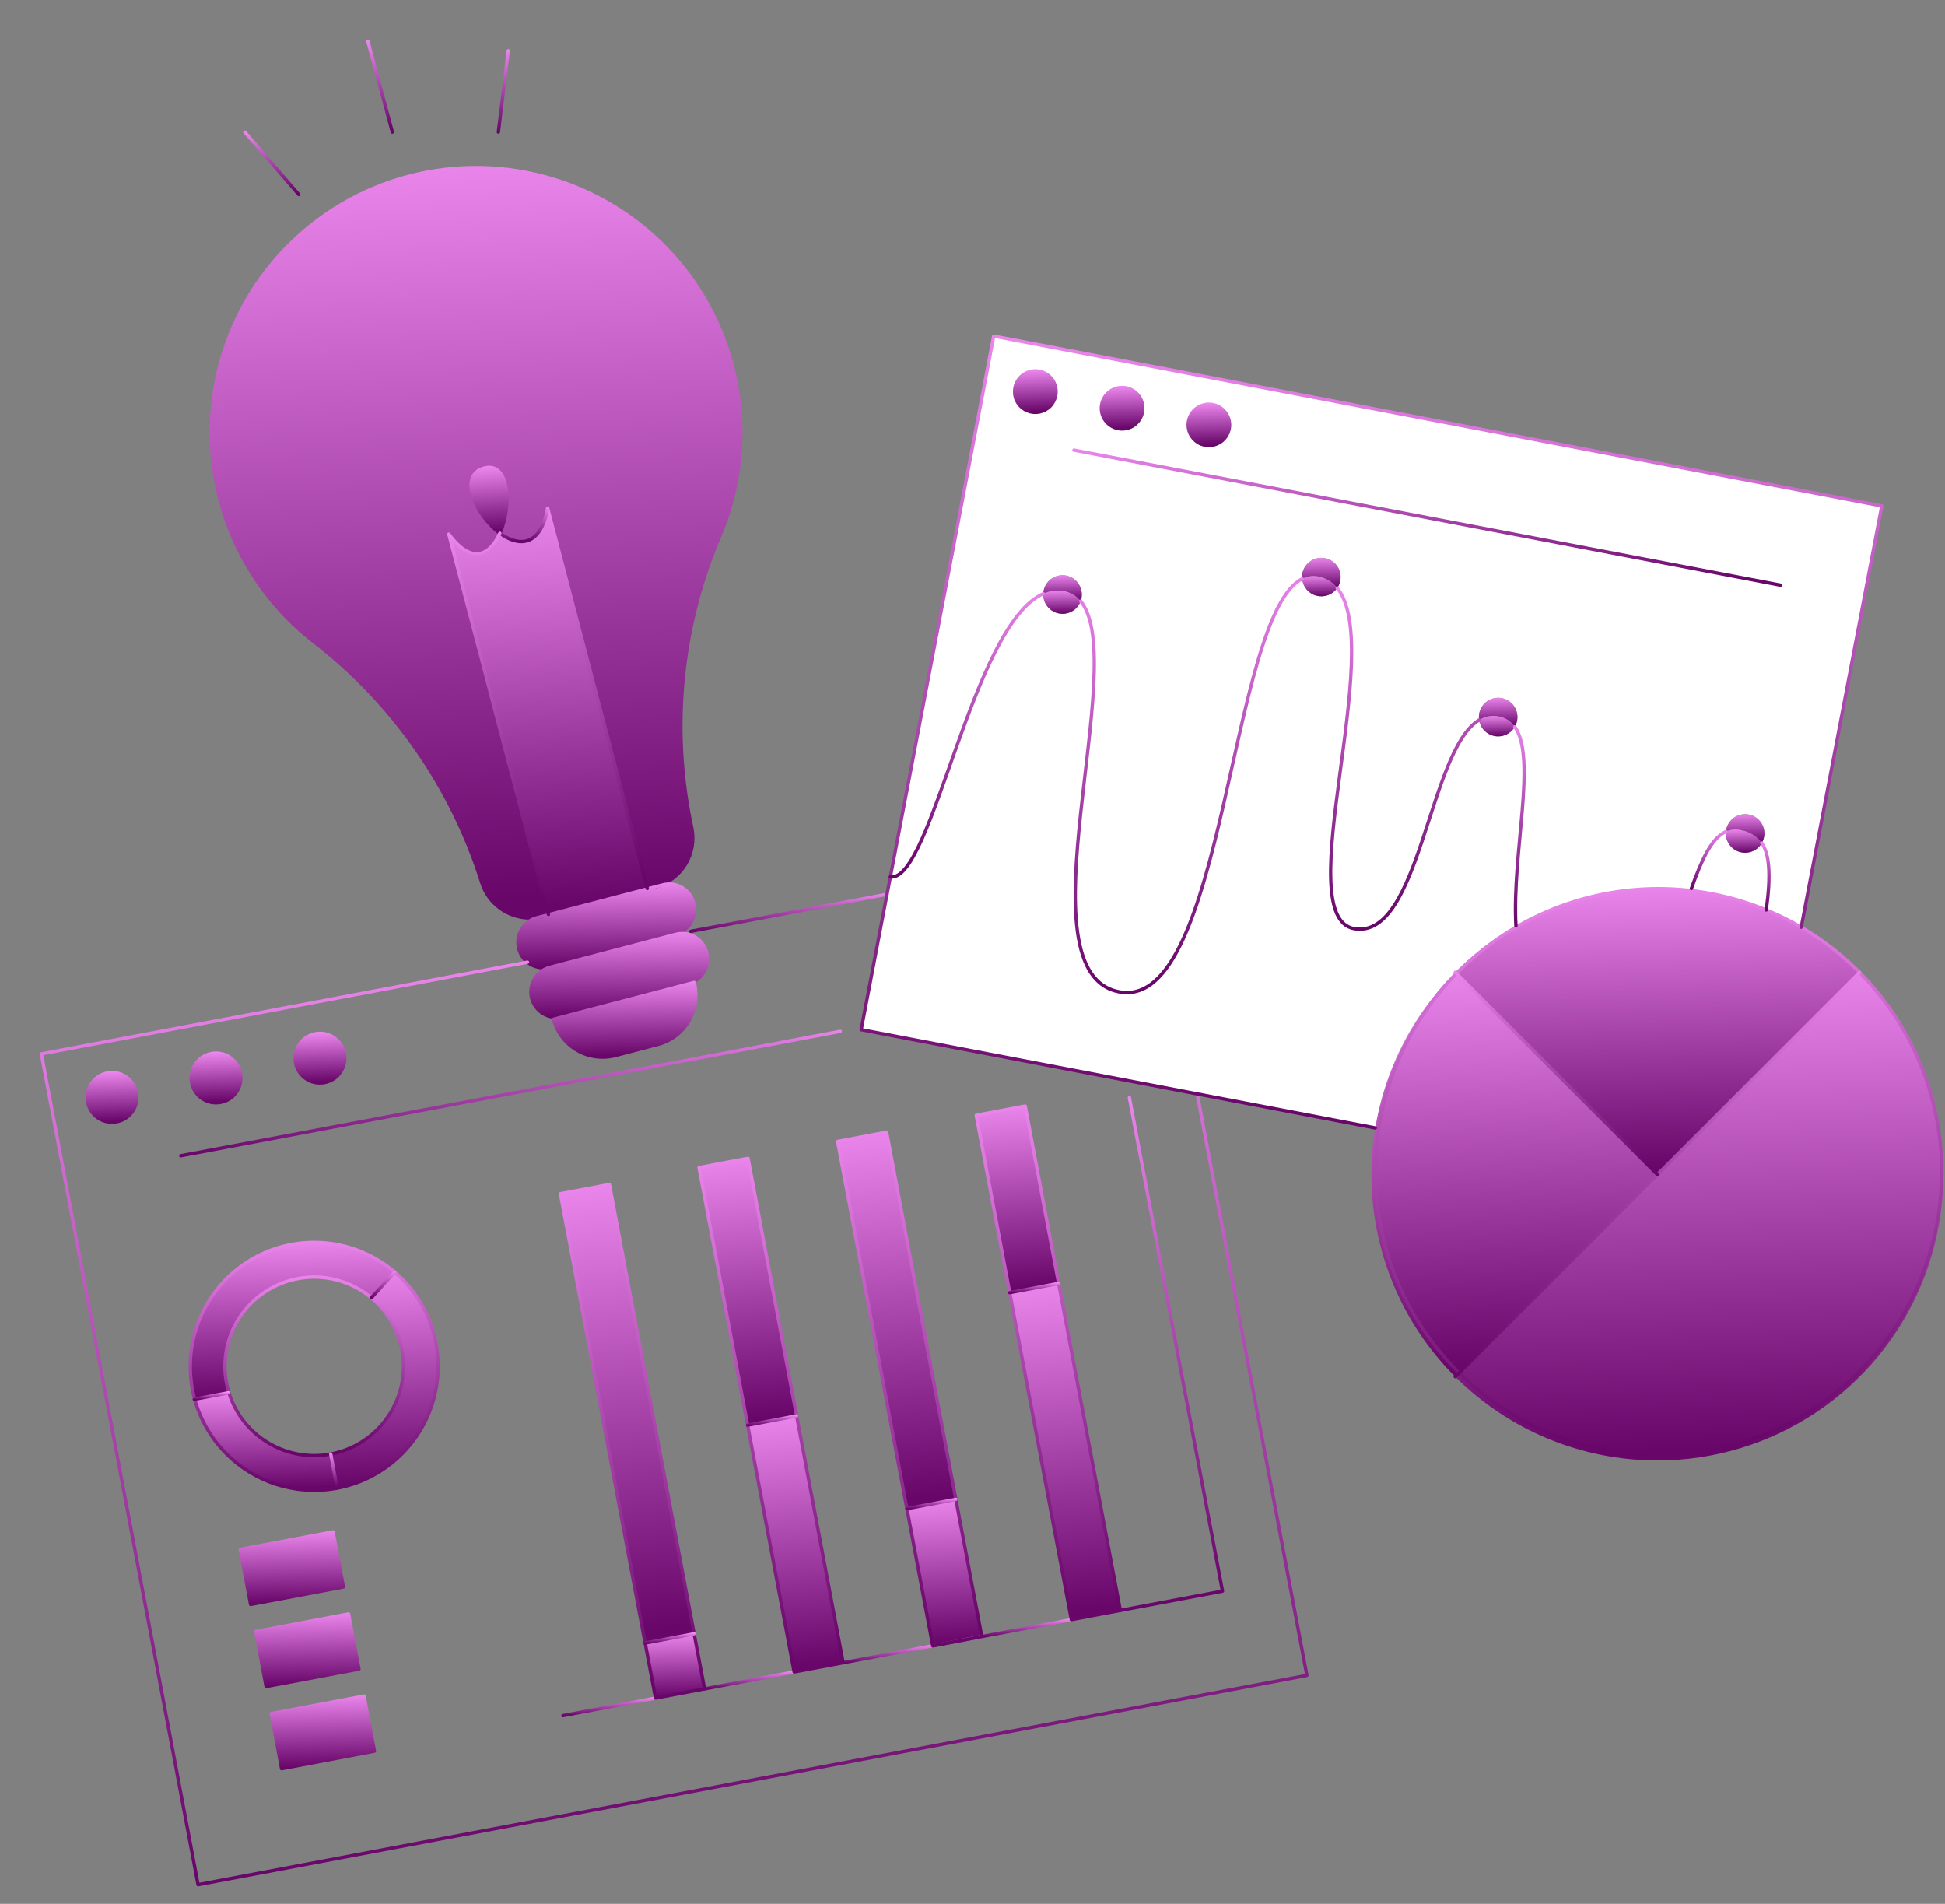 <svg width="47" height="46" viewBox="0 0 47 46" fill="none" xmlns="http://www.w3.org/2000/svg">
<rect x="0" y="0" width="47" height="46" fill="#808080" stroke="none"/>
<path d="M45.473 12.223L43.527 22.405C43.255 22.246 42.972 22.106 42.68 21.987C42.798 21.122 42.755 20.642 42.572 20.37C42.609 20.306 42.63 20.233 42.634 20.159C42.638 20.085 42.623 20.011 42.592 19.943C42.562 19.876 42.515 19.817 42.456 19.771C42.398 19.725 42.33 19.693 42.257 19.679C42.197 19.668 42.135 19.668 42.075 19.681C42.015 19.693 41.958 19.717 41.907 19.752C41.857 19.786 41.813 19.83 41.78 19.881C41.746 19.932 41.723 19.989 41.712 20.05C41.709 20.064 41.707 20.078 41.705 20.092C41.345 20.254 41.108 20.806 40.87 21.468L40.866 21.517C39.398 21.342 37.914 21.642 36.63 22.373C36.531 20.624 37.142 18.328 36.603 17.559C36.665 17.454 36.683 17.329 36.653 17.211C36.636 17.145 36.606 17.084 36.563 17.031C36.52 16.978 36.466 16.936 36.405 16.906C36.313 16.861 36.209 16.848 36.109 16.869C36.009 16.889 35.918 16.942 35.85 17.018C35.806 17.07 35.773 17.13 35.754 17.195C35.735 17.26 35.731 17.329 35.741 17.396C34.52 18.128 34.32 22.696 32.73 22.439C31.129 22.18 33.502 15.675 32.313 14.206C32.35 14.154 32.375 14.094 32.386 14.031C32.398 13.971 32.397 13.909 32.385 13.849C32.372 13.789 32.348 13.732 32.314 13.682C32.271 13.619 32.213 13.567 32.145 13.531C32.077 13.496 32.002 13.477 31.925 13.478C31.849 13.479 31.773 13.498 31.706 13.535C31.639 13.571 31.581 13.624 31.539 13.688C31.481 13.775 31.455 13.88 31.465 13.985C29.702 14.876 29.605 24.394 27.066 23.968C24.572 23.55 27.333 16.019 26.111 14.525C26.148 14.426 26.149 14.318 26.116 14.219C26.083 14.119 26.018 14.033 25.93 13.975C25.853 13.925 25.762 13.898 25.67 13.899C25.578 13.899 25.488 13.927 25.412 13.979C25.31 14.049 25.239 14.156 25.216 14.277C25.212 14.3 25.209 14.322 25.208 14.345C23.481 15.104 22.524 21.322 21.516 21.188L24.013 8.121L45.473 12.223ZM29.704 10.358C29.723 10.26 29.712 10.16 29.673 10.068C29.635 9.977 29.57 9.899 29.487 9.845C29.397 9.786 29.291 9.757 29.183 9.764C29.076 9.77 28.974 9.81 28.891 9.879C28.808 9.948 28.75 10.041 28.725 10.146C28.7 10.25 28.709 10.36 28.75 10.459C28.792 10.558 28.865 10.641 28.957 10.695C29.05 10.75 29.158 10.773 29.265 10.762C29.372 10.751 29.472 10.705 29.551 10.632C29.63 10.56 29.684 10.463 29.704 10.358ZM27.607 9.956C27.625 9.859 27.615 9.758 27.576 9.667C27.537 9.576 27.473 9.498 27.39 9.443C27.3 9.384 27.193 9.356 27.086 9.362C26.979 9.368 26.876 9.409 26.794 9.477C26.711 9.546 26.653 9.64 26.628 9.744C26.602 9.849 26.611 9.958 26.653 10.057C26.695 10.156 26.768 10.239 26.86 10.294C26.953 10.348 27.061 10.372 27.167 10.36C27.274 10.349 27.375 10.304 27.454 10.231C27.533 10.158 27.586 10.062 27.607 9.956ZM25.51 9.556C25.529 9.459 25.518 9.358 25.479 9.267C25.44 9.175 25.375 9.098 25.293 9.044C25.203 8.985 25.096 8.956 24.989 8.962C24.882 8.969 24.779 9.009 24.697 9.078C24.615 9.147 24.556 9.24 24.531 9.345C24.506 9.449 24.515 9.559 24.557 9.658C24.599 9.757 24.672 9.839 24.764 9.894C24.857 9.948 24.964 9.972 25.071 9.96C25.178 9.949 25.278 9.903 25.357 9.83C25.436 9.758 25.49 9.661 25.51 9.556Z" fill="white"/>
<path d="M44.938 23.492C45.904 24.459 46.562 25.69 46.828 27.03C47.095 28.37 46.958 29.76 46.435 31.022C45.912 32.285 45.026 33.364 43.89 34.123C42.754 34.883 41.418 35.288 40.051 35.288C38.219 35.288 36.461 34.56 35.165 33.265L40.051 28.378L44.938 23.492Z" fill="url(#paint0_linear_276_823)"/>
<path d="M44.938 23.492L40.051 28.378L35.165 23.491C36.13 22.528 37.358 21.871 38.696 21.603C40.033 21.335 41.419 21.468 42.681 21.986C43.526 22.334 44.293 22.846 44.938 23.492Z" fill="url(#paint1_linear_276_823)"/>
<path d="M42.574 20.37C42.757 20.642 42.799 21.122 42.681 21.987C42.101 21.748 41.49 21.59 40.867 21.516L40.872 21.468C41.11 20.806 41.346 20.254 41.707 20.092C41.696 20.198 41.723 20.304 41.781 20.393C41.84 20.482 41.927 20.548 42.028 20.581C42.13 20.613 42.239 20.61 42.338 20.572C42.438 20.533 42.521 20.462 42.574 20.37L42.574 20.37Z" fill="white"/>
<path d="M42.258 19.679C42.331 19.693 42.399 19.724 42.458 19.77C42.516 19.816 42.563 19.876 42.594 19.943C42.625 20.011 42.639 20.085 42.636 20.159C42.632 20.234 42.611 20.306 42.573 20.37C42.458 20.211 42.286 20.101 42.093 20.064C41.965 20.028 41.828 20.038 41.706 20.092C41.708 20.078 41.71 20.064 41.713 20.05C41.73 19.959 41.773 19.876 41.838 19.81C41.903 19.744 41.985 19.699 42.076 19.681C42.136 19.668 42.198 19.668 42.258 19.679Z" fill="url(#paint2_linear_276_823)"/>
<path d="M42.573 20.37C42.52 20.462 42.437 20.534 42.338 20.572C42.238 20.61 42.129 20.614 42.028 20.581C41.926 20.549 41.839 20.483 41.781 20.393C41.722 20.305 41.696 20.198 41.706 20.092C41.828 20.038 41.965 20.028 42.093 20.064C42.287 20.101 42.458 20.21 42.573 20.37Z" fill="url(#paint3_linear_276_823)"/>
<path d="M40.05 28.378L35.164 33.264C34.522 32.623 34.013 31.861 33.665 31.023C33.318 30.184 33.139 29.285 33.139 28.378C33.139 27.47 33.318 26.572 33.665 25.733C34.013 24.895 34.522 24.133 35.164 23.492L40.05 28.378Z" fill="url(#paint4_linear_276_823)"/>
<path d="M36.29 16.868C36.363 16.882 36.432 16.913 36.49 16.959C36.549 17.005 36.596 17.065 36.627 17.132C36.657 17.2 36.671 17.274 36.668 17.349C36.664 17.423 36.642 17.495 36.605 17.56C36.521 17.435 36.392 17.348 36.246 17.316C36.161 17.295 36.072 17.292 35.986 17.305C35.9 17.319 35.817 17.35 35.743 17.396C35.731 17.323 35.738 17.247 35.761 17.177C35.785 17.106 35.826 17.042 35.879 16.99C35.933 16.938 35.998 16.9 36.07 16.879C36.141 16.858 36.217 16.854 36.29 16.868Z" fill="url(#paint5_linear_276_823)"/>
<path d="M36.604 17.56C37.143 18.328 36.531 20.624 36.631 22.374C35.737 22.883 34.969 23.586 34.381 24.43C33.793 25.274 33.401 26.238 33.233 27.253L28.929 26.431L20.81 24.879L21.434 21.609L21.515 21.189C22.524 21.323 23.48 15.104 25.21 14.345C25.205 14.457 25.24 14.566 25.309 14.653C25.378 14.741 25.475 14.801 25.584 14.822C25.693 14.844 25.806 14.826 25.904 14.772C26 14.718 26.075 14.631 26.113 14.526C27.335 16.02 24.573 23.551 27.067 23.969C29.607 24.395 29.704 14.878 31.467 13.987C31.475 14.082 31.513 14.172 31.575 14.245C31.637 14.318 31.72 14.37 31.812 14.394C31.905 14.418 32.003 14.413 32.092 14.38C32.182 14.347 32.259 14.286 32.313 14.207C33.501 15.677 31.128 22.181 32.73 22.441C34.32 22.697 34.52 18.13 35.741 17.397C35.755 17.492 35.799 17.581 35.866 17.65C35.933 17.719 36.02 17.766 36.114 17.784C36.209 17.802 36.306 17.79 36.394 17.75C36.481 17.71 36.554 17.644 36.603 17.561L36.604 17.56Z" fill="white"/>
<path d="M36.245 17.316C36.392 17.348 36.52 17.435 36.604 17.56C36.556 17.643 36.483 17.709 36.395 17.75C36.307 17.79 36.21 17.802 36.115 17.784C36.02 17.766 35.934 17.719 35.867 17.649C35.8 17.58 35.757 17.492 35.742 17.396C35.816 17.35 35.899 17.319 35.985 17.305C36.072 17.292 36.16 17.295 36.245 17.316Z" fill="url(#paint6_linear_276_823)"/>
<path d="M32.018 13.486C32.139 13.509 32.246 13.58 32.316 13.682C32.385 13.784 32.411 13.91 32.389 14.031C32.377 14.094 32.352 14.154 32.315 14.207C32.2 14.061 32.037 13.963 31.855 13.93C31.723 13.904 31.586 13.924 31.466 13.986C31.455 13.872 31.487 13.758 31.555 13.666C31.624 13.574 31.724 13.51 31.836 13.487C31.896 13.475 31.958 13.475 32.018 13.486Z" fill="url(#paint7_linear_276_823)"/>
<path d="M32.314 14.207C32.26 14.285 32.183 14.346 32.093 14.379C32.004 14.412 31.906 14.417 31.814 14.393C31.721 14.37 31.638 14.317 31.576 14.245C31.514 14.171 31.476 14.081 31.468 13.986C31.587 13.924 31.725 13.904 31.857 13.93C32.038 13.963 32.201 14.062 32.314 14.207Z" fill="url(#paint8_linear_276_823)"/>
<path d="M29.306 9.77C29.428 9.794 29.537 9.862 29.612 9.961C29.687 10.061 29.722 10.184 29.711 10.308C29.7 10.432 29.643 10.547 29.551 10.632C29.46 10.716 29.341 10.764 29.216 10.765C29.142 10.765 29.069 10.749 29.002 10.718C28.934 10.687 28.875 10.641 28.827 10.584C28.78 10.527 28.745 10.46 28.727 10.389C28.708 10.317 28.706 10.242 28.72 10.169C28.745 10.038 28.821 9.923 28.931 9.849C29.041 9.774 29.176 9.746 29.306 9.77Z" fill="url(#paint9_linear_276_823)"/>
<path d="M27.208 9.37C27.306 9.389 27.395 9.436 27.466 9.505C27.537 9.575 27.585 9.664 27.605 9.761C27.627 9.866 27.614 9.975 27.569 10.073C27.524 10.171 27.449 10.251 27.354 10.302C27.26 10.354 27.151 10.374 27.045 10.359C26.938 10.344 26.84 10.295 26.763 10.22C26.686 10.144 26.636 10.046 26.619 9.94C26.603 9.834 26.621 9.725 26.671 9.63C26.721 9.534 26.8 9.458 26.897 9.411C26.993 9.364 27.103 9.35 27.208 9.37Z" fill="url(#paint10_linear_276_823)"/>
<path d="M25.582 31.009L27.072 38.91L25.888 39.133L24.398 31.232L25.582 31.009Z" fill="url(#paint11_linear_276_823)"/>
<path d="M25.764 13.907C25.83 13.92 25.893 13.947 25.948 13.986C26.002 14.026 26.048 14.077 26.081 14.135C26.115 14.194 26.135 14.259 26.14 14.327C26.146 14.394 26.137 14.462 26.114 14.525C26.008 14.392 25.856 14.304 25.688 14.279C25.526 14.254 25.36 14.277 25.211 14.345C25.214 14.278 25.231 14.212 25.262 14.153C25.292 14.094 25.335 14.041 25.388 14C25.44 13.958 25.501 13.929 25.566 13.913C25.631 13.897 25.698 13.895 25.764 13.907Z" fill="url(#paint12_linear_276_823)"/>
<path d="M25.687 14.279C25.855 14.304 26.008 14.392 26.113 14.525C26.075 14.63 26.001 14.717 25.904 14.771C25.807 14.826 25.693 14.843 25.584 14.821C25.475 14.8 25.378 14.74 25.309 14.652C25.241 14.565 25.206 14.456 25.21 14.345C25.36 14.277 25.525 14.254 25.687 14.279Z" fill="url(#paint13_linear_276_823)"/>
<path d="M24.774 26.726L23.591 26.949L24.399 31.234L25.583 31.011L24.774 26.726Z" fill="url(#paint14_linear_276_823)"/>
<path d="M25.112 8.969C25.209 8.988 25.299 9.035 25.369 9.105C25.44 9.174 25.488 9.263 25.509 9.36C25.53 9.465 25.518 9.575 25.473 9.672C25.427 9.77 25.352 9.85 25.258 9.902C25.163 9.953 25.055 9.973 24.948 9.958C24.842 9.943 24.743 9.894 24.666 9.819C24.59 9.743 24.539 9.645 24.523 9.539C24.506 9.433 24.524 9.324 24.574 9.229C24.624 9.134 24.703 9.057 24.8 9.01C24.897 8.964 25.006 8.949 25.112 8.969Z" fill="url(#paint15_linear_276_823)"/>
<path d="M23.098 36.227L23.724 39.541V39.542L22.541 39.765L21.915 36.451L23.098 36.227Z" fill="url(#paint16_linear_276_823)"/>
<path d="M21.426 27.357L20.242 27.58L21.916 36.452L23.099 36.228L21.426 27.357Z" fill="url(#paint17_linear_276_823)"/>
<path d="M19.25 34.211L20.374 40.174L19.191 40.397L18.065 34.435L19.248 34.211H19.25Z" fill="url(#paint18_linear_276_823)"/>
<path d="M18.076 27.987L19.25 34.211H19.249L18.066 34.435L16.892 28.21L18.076 27.987Z" fill="url(#paint19_linear_276_823)"/>
<path d="M17.694 8.827C18.053 10.187 17.951 11.628 17.404 12.924C16.462 15.113 16.213 17.539 16.69 19.874L16.715 19.997C16.78 20.301 16.725 20.618 16.563 20.883C16.401 21.148 16.144 21.342 15.845 21.424L15.644 21.476L15.642 21.467L13.235 12.28C13.06 13.219 12.53 13.214 12.081 12.883C12.374 12.221 12.314 11.15 11.705 11.309C11.055 11.479 11.499 12.455 12.081 12.883C11.853 13.4 11.409 13.668 10.847 12.906L13.254 22.094L13.256 22.102L13.101 22.143C13.004 22.167 12.904 22.179 12.804 22.18C12.545 22.179 12.293 22.096 12.084 21.942C11.875 21.789 11.721 21.573 11.643 21.325C10.915 19.015 9.498 16.982 7.58 15.502C6.777 14.878 6.134 14.072 5.704 13.15C5.275 12.229 5.071 11.218 5.11 10.202C5.149 9.186 5.43 8.193 5.929 7.307C6.428 6.421 7.131 5.667 7.98 5.107C8.828 4.547 9.798 4.197 10.809 4.087C11.82 3.976 12.843 4.108 13.792 4.472C14.742 4.836 15.591 5.42 16.27 6.178C16.948 6.935 17.437 7.843 17.694 8.827Z" fill="url(#paint20_linear_276_823)"/>
<path d="M17.076 23.014C17.097 23.091 17.102 23.173 17.091 23.253C17.08 23.332 17.054 23.409 17.013 23.479C16.973 23.548 16.919 23.609 16.854 23.658C16.79 23.706 16.717 23.742 16.639 23.762L13.598 24.558C13.52 24.578 13.439 24.583 13.359 24.573C13.198 24.55 13.052 24.465 12.954 24.335C12.873 24.229 12.829 24.098 12.829 23.965C12.829 23.829 12.874 23.698 12.957 23.59C13.04 23.483 13.156 23.406 13.287 23.372L16.328 22.575C16.406 22.555 16.487 22.55 16.567 22.561C16.647 22.572 16.724 22.598 16.793 22.639C16.863 22.68 16.924 22.734 16.972 22.798C17.021 22.862 17.056 22.936 17.076 23.014Z" fill="url(#paint21_linear_276_823)"/>
<path d="M16.774 39.476L15.591 39.699L15.842 41.03L17.026 40.807L16.774 39.476Z" fill="url(#paint22_linear_276_823)"/>
<path d="M16.775 23.736C16.857 24.051 16.811 24.385 16.647 24.666C16.483 24.947 16.214 25.151 15.899 25.233L14.873 25.502C14.558 25.584 14.224 25.538 13.943 25.374C13.662 25.21 13.458 24.941 13.376 24.626L16.775 23.736Z" fill="url(#paint23_linear_276_823)"/>
<path d="M14.726 28.619L16.773 39.474L15.59 39.698L13.542 28.842L14.726 28.619Z" fill="url(#paint24_linear_276_823)"/>
<path d="M16.764 21.817C16.784 21.895 16.789 21.977 16.778 22.056C16.767 22.136 16.741 22.213 16.7 22.283C16.659 22.352 16.605 22.413 16.541 22.462C16.477 22.511 16.404 22.546 16.326 22.567L13.285 23.363C13.192 23.387 13.095 23.39 13.001 23.369C12.908 23.349 12.82 23.307 12.746 23.247C12.674 23.189 12.617 23.116 12.577 23.033C12.538 22.951 12.517 22.86 12.517 22.768C12.517 22.633 12.562 22.501 12.645 22.394C12.727 22.287 12.844 22.21 12.975 22.176L13.101 22.143L13.256 22.102L15.643 21.477L15.844 21.425L16.015 21.38C16.173 21.339 16.34 21.362 16.48 21.444C16.62 21.526 16.722 21.66 16.764 21.817Z" fill="url(#paint25_linear_276_823)"/>
<path d="M15.64 21.468L15.642 21.477L13.255 22.102L13.252 22.094L10.846 12.906C11.408 13.668 11.851 13.4 12.079 12.883C12.528 13.214 13.058 13.219 13.233 12.28L15.64 21.468Z" fill="url(#paint26_linear_276_823)"/>
<path d="M11.704 11.309C12.313 11.15 12.373 12.221 12.08 12.883C11.498 12.455 11.054 11.479 11.704 11.309Z" fill="url(#paint27_linear_276_823)"/>
<path d="M10.536 32.458C10.683 33.239 10.514 34.046 10.066 34.702C9.618 35.358 8.928 35.809 8.147 35.957L7.992 35.132C8.394 35.056 8.766 34.868 9.065 34.589C9.364 34.309 9.577 33.951 9.68 33.555C9.783 33.159 9.771 32.742 9.646 32.352C9.52 31.963 9.287 31.617 8.973 31.356L9.537 30.735C10.058 31.178 10.41 31.786 10.536 32.458Z" fill="url(#paint28_linear_276_823)"/>
<path d="M9.537 30.735L8.973 31.356C8.616 31.057 8.172 30.883 7.707 30.858C7.243 30.832 6.782 30.958 6.395 31.216C6.008 31.474 5.715 31.851 5.559 32.289C5.404 32.727 5.394 33.204 5.532 33.649L5.519 33.653L4.705 33.806C4.535 33.189 4.568 32.533 4.798 31.935C5.029 31.337 5.445 30.829 5.986 30.485C6.527 30.141 7.163 29.98 7.803 30.025C8.442 30.07 9.05 30.319 9.537 30.734L9.537 30.735Z" fill="url(#paint29_linear_276_823)"/>
<path d="M8.797 40.98L9.048 42.31L6.805 42.734L6.554 41.403L8.797 40.98Z" fill="url(#paint30_linear_276_823)"/>
<path d="M8.423 38.996L8.674 40.327L6.431 40.75L6.18 39.419L8.423 38.996Z" fill="url(#paint31_linear_276_823)"/>
<path d="M8.321 25.456C8.338 25.543 8.334 25.633 8.312 25.719C8.289 25.805 8.248 25.884 8.191 25.952C8.134 26.02 8.063 26.075 7.982 26.111C7.902 26.148 7.814 26.167 7.725 26.166C7.607 26.165 7.491 26.129 7.393 26.062C7.295 25.995 7.219 25.901 7.175 25.791C7.142 25.708 7.128 25.62 7.133 25.531C7.138 25.443 7.163 25.357 7.205 25.279C7.248 25.201 7.307 25.134 7.379 25.081C7.45 25.029 7.533 24.994 7.62 24.977C7.697 24.962 7.777 24.963 7.854 24.979C7.931 24.995 8.005 25.026 8.07 25.071C8.135 25.116 8.191 25.172 8.234 25.239C8.277 25.305 8.306 25.378 8.321 25.456Z" fill="url(#paint32_linear_276_823)"/>
<path d="M8.048 37.013L8.299 38.343L6.056 38.766L5.805 37.435L8.048 37.013Z" fill="url(#paint33_linear_276_823)"/>
<path d="M7.992 35.132L8.147 35.957C7.408 36.096 6.644 35.953 6.006 35.554C5.368 35.156 4.903 34.532 4.704 33.807L5.518 33.653L5.532 33.649C5.688 34.155 6.026 34.586 6.479 34.859C6.933 35.133 7.471 35.23 7.992 35.132Z" fill="url(#paint34_linear_276_823)"/>
<path d="M5.809 25.93C5.824 26.007 5.824 26.087 5.808 26.165C5.792 26.242 5.761 26.316 5.717 26.381C5.672 26.447 5.615 26.503 5.549 26.546C5.483 26.59 5.409 26.62 5.331 26.634C5.253 26.649 5.174 26.648 5.096 26.632C5.019 26.616 4.945 26.584 4.88 26.539C4.815 26.494 4.759 26.437 4.716 26.37C4.673 26.304 4.644 26.23 4.63 26.152C4.601 25.996 4.636 25.835 4.726 25.705C4.816 25.574 4.953 25.485 5.109 25.455C5.265 25.426 5.425 25.459 5.557 25.548C5.688 25.637 5.778 25.774 5.809 25.93Z" fill="url(#paint35_linear_276_823)"/>
<path d="M3.297 26.404C3.313 26.491 3.31 26.581 3.288 26.667C3.265 26.753 3.224 26.832 3.167 26.9C3.11 26.968 3.038 27.022 2.958 27.059C2.877 27.096 2.789 27.115 2.701 27.114C2.582 27.113 2.467 27.077 2.369 27.01C2.271 26.943 2.195 26.848 2.151 26.738C2.118 26.656 2.103 26.568 2.108 26.479C2.114 26.391 2.138 26.304 2.181 26.227C2.223 26.149 2.283 26.081 2.354 26.029C2.426 25.977 2.508 25.941 2.595 25.925C2.673 25.91 2.753 25.911 2.83 25.927C2.907 25.943 2.98 25.974 3.045 26.019C3.111 26.063 3.166 26.12 3.209 26.186C3.253 26.253 3.282 26.326 3.297 26.404Z" fill="url(#paint36_linear_276_823)"/>
<path d="M15.844 21.425C16.144 21.343 16.401 21.149 16.563 20.884C16.725 20.619 16.779 20.302 16.715 19.998L16.689 19.875C16.212 17.54 16.461 15.114 17.403 12.925C17.866 11.824 18.011 10.615 17.822 9.436C17.633 8.257 17.118 7.155 16.336 6.253C15.553 5.351 14.534 4.687 13.393 4.334C12.252 3.982 11.035 3.955 9.88 4.258C8.725 4.561 7.678 5.181 6.857 6.049C6.036 6.916 5.475 7.995 5.235 9.165C4.996 10.335 5.089 11.548 5.503 12.668C5.918 13.788 6.637 14.769 7.58 15.502C9.497 16.982 10.915 19.015 11.642 21.325C11.719 21.573 11.874 21.789 12.083 21.942C12.291 22.096 12.544 22.179 12.803 22.18C12.903 22.179 13.003 22.167 13.1 22.143" stroke="url(#paint37_linear_276_823)" stroke-width="0.081" stroke-linecap="round" stroke-linejoin="round"/>
<path d="M12.745 23.247C12.673 23.189 12.616 23.117 12.576 23.034C12.537 22.951 12.516 22.861 12.516 22.769C12.516 22.634 12.561 22.502 12.644 22.395C12.726 22.287 12.842 22.21 12.973 22.176L13.1 22.143L13.255 22.102L15.642 21.478L15.843 21.425L16.014 21.381C16.092 21.36 16.174 21.355 16.253 21.366C16.333 21.377 16.41 21.403 16.48 21.444C16.55 21.484 16.611 21.538 16.659 21.602C16.708 21.667 16.744 21.74 16.764 21.818C16.785 21.896 16.79 21.977 16.779 22.057C16.768 22.137 16.741 22.214 16.7 22.283C16.66 22.353 16.606 22.414 16.541 22.462C16.477 22.511 16.404 22.547 16.326 22.567L13.284 23.363C13.192 23.387 13.095 23.39 13.001 23.369C12.907 23.349 12.82 23.307 12.745 23.247" stroke="url(#paint38_linear_276_823)" stroke-width="0.081" stroke-linecap="round" stroke-linejoin="round"/>
<path d="M13.234 12.28L15.641 21.468" stroke="url(#paint39_linear_276_823)" stroke-width="0.081" stroke-linecap="round" stroke-linejoin="round"/>
<path d="M12.08 12.883C12.529 13.214 13.059 13.219 13.234 12.28" stroke="url(#paint40_linear_276_823)" stroke-width="0.081" stroke-linecap="round" stroke-linejoin="round"/>
<path d="M12.08 12.883C12.373 12.221 12.313 11.15 11.704 11.309C11.054 11.479 11.498 12.455 12.08 12.883Z" stroke="url(#paint41_linear_276_823)" stroke-width="0.081" stroke-linecap="round" stroke-linejoin="round"/>
<path d="M13.252 22.094L10.846 12.906C11.408 13.668 11.851 13.4 12.079 12.883" stroke="url(#paint42_linear_276_823)" stroke-width="0.081" stroke-linecap="round" stroke-linejoin="round"/>
<path d="M16.728 22.606C16.845 22.657 16.943 22.743 17.009 22.852C17.074 22.962 17.105 23.088 17.095 23.216C17.085 23.343 17.036 23.464 16.954 23.562C16.872 23.66 16.762 23.73 16.639 23.762L13.598 24.558C13.52 24.579 13.439 24.584 13.359 24.573C13.198 24.55 13.052 24.465 12.954 24.335C12.873 24.229 12.829 24.099 12.829 23.965C12.829 23.829 12.874 23.698 12.957 23.591C13.04 23.483 13.156 23.407 13.287 23.372L16.328 22.576C16.461 22.541 16.602 22.552 16.728 22.606Z" stroke="url(#paint43_linear_276_823)" stroke-width="0.081" stroke-linecap="round" stroke-linejoin="round"/>
<path d="M15.899 25.233L14.873 25.502C14.558 25.584 14.224 25.538 13.943 25.375C13.662 25.21 13.458 24.941 13.376 24.626L16.775 23.736C16.857 24.051 16.811 24.386 16.647 24.666C16.483 24.947 16.214 25.151 15.899 25.233Z" stroke="url(#paint44_linear_276_823)" stroke-width="0.081" stroke-linecap="round" stroke-linejoin="round"/>
<path d="M43.527 22.405C45.059 23.299 46.183 24.754 46.664 26.461C47.144 28.169 46.943 29.996 46.102 31.558C45.261 33.12 43.847 34.294 42.157 34.833C40.467 35.372 38.634 35.234 37.044 34.447C35.858 33.861 34.867 32.943 34.192 31.805C33.517 30.667 33.186 29.358 33.24 28.036C33.294 26.714 33.73 25.436 34.495 24.357C35.261 23.277 36.323 22.443 37.553 21.955C39.201 21.301 41.04 21.312 42.68 21.987C42.972 22.106 43.255 22.246 43.527 22.405" stroke="url(#paint45_linear_276_823)" stroke-width="0.081" stroke-linecap="round" stroke-linejoin="round"/>
<path d="M16.693 22.503L16.709 22.499L21.435 21.608" stroke="url(#paint46_linear_276_823)" stroke-width="0.081" stroke-linecap="round" stroke-linejoin="round"/>
<path d="M28.93 26.43L31.58 40.481L4.786 45.536L1 25.463L12.745 23.247H12.746" stroke="url(#paint47_linear_276_823)" stroke-width="0.081" stroke-linecap="round" stroke-linejoin="round"/>
<path d="M4.369 27.925L20.305 24.918" stroke="url(#paint48_linear_276_823)" stroke-width="0.081" stroke-linecap="round" stroke-linejoin="round"/>
<path d="M3.297 26.404C3.313 26.491 3.31 26.581 3.288 26.667C3.265 26.753 3.224 26.832 3.167 26.9C3.11 26.968 3.038 27.022 2.958 27.059C2.877 27.096 2.789 27.115 2.701 27.114C2.582 27.113 2.467 27.077 2.369 27.01C2.271 26.943 2.195 26.848 2.151 26.738C2.118 26.656 2.103 26.568 2.108 26.479C2.114 26.391 2.138 26.304 2.181 26.227C2.223 26.149 2.283 26.081 2.354 26.029C2.426 25.977 2.508 25.941 2.595 25.925C2.673 25.91 2.753 25.911 2.83 25.927C2.907 25.943 2.98 25.974 3.045 26.019C3.111 26.063 3.166 26.12 3.209 26.186C3.253 26.253 3.282 26.326 3.297 26.404Z" stroke="url(#paint49_linear_276_823)" stroke-width="0.081" stroke-linecap="round" stroke-linejoin="round"/>
<path d="M5.809 25.93C5.824 26.007 5.824 26.087 5.808 26.165C5.792 26.242 5.761 26.316 5.717 26.381C5.672 26.447 5.615 26.503 5.549 26.546C5.483 26.59 5.409 26.62 5.331 26.634C5.253 26.649 5.174 26.648 5.096 26.632C5.019 26.616 4.945 26.584 4.88 26.539C4.815 26.494 4.759 26.437 4.716 26.37C4.673 26.304 4.644 26.23 4.63 26.152C4.601 25.996 4.636 25.835 4.726 25.705C4.816 25.574 4.953 25.485 5.109 25.455C5.265 25.426 5.425 25.459 5.557 25.548C5.688 25.637 5.778 25.774 5.809 25.93Z" stroke="url(#paint50_linear_276_823)" stroke-width="0.081" stroke-linecap="round" stroke-linejoin="round"/>
<path d="M8.321 25.456C8.338 25.543 8.334 25.633 8.312 25.719C8.289 25.805 8.248 25.884 8.191 25.952C8.134 26.02 8.063 26.075 7.982 26.111C7.902 26.148 7.814 26.167 7.725 26.166C7.607 26.165 7.491 26.129 7.393 26.062C7.295 25.995 7.219 25.901 7.175 25.791C7.142 25.708 7.128 25.62 7.133 25.531C7.138 25.443 7.163 25.357 7.205 25.279C7.248 25.201 7.307 25.134 7.379 25.081C7.45 25.029 7.533 24.994 7.62 24.977C7.697 24.962 7.777 24.963 7.854 24.979C7.931 24.995 8.005 25.026 8.07 25.071C8.135 25.116 8.191 25.172 8.234 25.239C8.277 25.305 8.306 25.378 8.321 25.456Z" stroke="url(#paint51_linear_276_823)" stroke-width="0.081" stroke-linecap="round" stroke-linejoin="round"/>
<path d="M33.233 27.253L28.929 26.43L20.81 24.878L21.434 21.608L21.515 21.188L24.012 8.121L45.473 12.223L43.526 22.405V22.405" stroke="url(#paint52_linear_276_823)" stroke-width="0.081" stroke-linecap="round" stroke-linejoin="round"/>
<path d="M25.952 10.875L43.026 14.139" stroke="url(#paint53_linear_276_823)" stroke-width="0.081" stroke-linecap="round" stroke-linejoin="round"/>
<path d="M25.51 9.556C25.491 9.653 25.445 9.743 25.375 9.814C25.305 9.884 25.216 9.933 25.119 9.953C25.022 9.973 24.921 9.964 24.829 9.926C24.738 9.889 24.659 9.826 24.603 9.744C24.547 9.662 24.517 9.565 24.517 9.466C24.516 9.367 24.545 9.269 24.599 9.187C24.663 9.09 24.758 9.018 24.869 8.984C24.98 8.949 25.099 8.954 25.206 8.998C25.314 9.041 25.403 9.12 25.458 9.222C25.513 9.324 25.532 9.442 25.51 9.556Z" stroke="url(#paint54_linear_276_823)" stroke-width="0.081" stroke-linecap="round" stroke-linejoin="round"/>
<path d="M27.607 9.956C27.593 10.029 27.563 10.098 27.52 10.158C27.476 10.218 27.42 10.267 27.355 10.303C27.29 10.338 27.217 10.359 27.143 10.363C27.069 10.367 26.995 10.355 26.927 10.327C26.858 10.299 26.796 10.257 26.746 10.202C26.696 10.148 26.658 10.082 26.636 10.012C26.614 9.941 26.608 9.866 26.618 9.793C26.628 9.719 26.655 9.649 26.696 9.587C26.75 9.504 26.828 9.44 26.919 9.401C27.011 9.363 27.111 9.352 27.209 9.37C27.306 9.389 27.396 9.436 27.466 9.505C27.537 9.575 27.586 9.664 27.606 9.761C27.619 9.825 27.619 9.892 27.607 9.956Z" stroke="url(#paint55_linear_276_823)" stroke-width="0.081" stroke-linecap="round" stroke-linejoin="round"/>
<path d="M29.704 10.358C29.69 10.43 29.66 10.499 29.616 10.559C29.572 10.618 29.516 10.668 29.451 10.703C29.386 10.738 29.314 10.759 29.24 10.763C29.166 10.767 29.092 10.755 29.023 10.727C28.931 10.69 28.853 10.626 28.797 10.544C28.741 10.462 28.712 10.365 28.711 10.266C28.711 10.197 28.726 10.128 28.754 10.064C28.782 10.001 28.823 9.944 28.875 9.897C28.926 9.85 28.987 9.815 29.053 9.793C29.119 9.77 29.188 9.762 29.258 9.769C29.327 9.775 29.394 9.796 29.455 9.83C29.515 9.863 29.569 9.909 29.611 9.965C29.653 10.02 29.683 10.084 29.699 10.151C29.715 10.219 29.717 10.289 29.704 10.358Z" stroke="url(#paint56_linear_276_823)" stroke-width="0.081" stroke-linecap="round" stroke-linejoin="round"/>
<path d="M42.573 20.37C42.756 20.642 42.799 21.122 42.681 21.987" stroke="url(#paint57_linear_276_823)" stroke-width="0.081" stroke-linecap="round" stroke-linejoin="round"/>
<path d="M40.872 21.468C41.11 20.806 41.346 20.254 41.707 20.092" stroke="url(#paint58_linear_276_823)" stroke-width="0.081" stroke-linecap="round" stroke-linejoin="round"/>
<path d="M36.605 17.56C37.143 18.328 36.532 20.624 36.632 22.374" stroke="url(#paint59_linear_276_823)" stroke-width="0.081" stroke-linecap="round" stroke-linejoin="round"/>
<path d="M32.314 14.207C33.502 15.676 31.129 22.18 32.731 22.44C34.321 22.697 34.521 18.129 35.742 17.396" stroke="url(#paint60_linear_276_823)" stroke-width="0.081" stroke-linecap="round" stroke-linejoin="round"/>
<path d="M26.114 14.525C27.335 16.019 24.574 23.55 27.068 23.968C29.608 24.394 29.704 14.877 31.467 13.986" stroke="url(#paint61_linear_276_823)" stroke-width="0.081" stroke-linecap="round" stroke-linejoin="round"/>
<path d="M21.516 21.188C22.524 21.322 23.481 15.104 25.211 14.345" stroke="url(#paint62_linear_276_823)" stroke-width="0.081" stroke-linecap="round" stroke-linejoin="round"/>
<path d="M9.537 30.735C9.983 31.116 10.308 31.62 10.47 32.185C10.632 32.749 10.625 33.349 10.45 33.909C10.274 34.469 9.938 34.965 9.482 35.336C9.027 35.707 8.473 35.936 7.889 35.994C7.422 36.04 6.952 35.976 6.515 35.808C6.077 35.639 5.686 35.37 5.371 35.023C5.001 34.614 4.751 34.111 4.649 33.568C4.534 32.959 4.611 32.329 4.869 31.766C5.127 31.202 5.553 30.733 6.09 30.422C6.626 30.111 7.246 29.974 7.863 30.03C8.48 30.086 9.065 30.333 9.537 30.735Z" stroke="url(#paint63_linear_276_823)" stroke-width="0.081" stroke-linecap="round" stroke-linejoin="round"/>
<path d="M8.973 31.356C9.349 31.669 9.608 32.102 9.706 32.582C9.804 33.063 9.735 33.562 9.512 33.998C9.288 34.434 8.922 34.781 8.475 34.982C8.027 35.182 7.525 35.224 7.051 35.101C6.576 34.978 6.158 34.697 5.864 34.304C5.571 33.911 5.42 33.431 5.437 32.941C5.453 32.451 5.636 31.981 5.955 31.609C6.275 31.237 6.711 30.985 7.193 30.894C7.505 30.834 7.827 30.845 8.135 30.925C8.443 31.005 8.729 31.152 8.973 31.356Z" stroke="url(#paint64_linear_276_823)" stroke-width="0.081" stroke-linecap="round" stroke-linejoin="round"/>
<path d="M7.992 35.132L8.147 35.957" stroke="url(#paint65_linear_276_823)" stroke-width="0.081" stroke-linecap="round" stroke-linejoin="round"/>
<path d="M8.973 31.356L9.537 30.735" stroke="url(#paint66_linear_276_823)" stroke-width="0.081" stroke-linecap="round" stroke-linejoin="round"/>
<path d="M5.518 33.653L4.704 33.807L4.694 33.809" stroke="url(#paint67_linear_276_823)" stroke-width="0.081" stroke-linecap="round" stroke-linejoin="round"/>
<path d="M27.072 38.91L29.541 38.444L27.291 26.519" stroke="url(#paint68_linear_276_823)" stroke-width="0.081" stroke-linecap="round" stroke-linejoin="round"/>
<path d="M23.724 39.541L25.889 39.133" stroke="url(#paint69_linear_276_823)" stroke-width="0.081" stroke-linecap="round" stroke-linejoin="round"/>
<path d="M22.54 39.765L23.723 39.542" stroke="url(#paint70_linear_276_823)" stroke-width="0.081" stroke-linecap="round" stroke-linejoin="round"/>
<path d="M20.374 40.174L22.54 39.766" stroke="url(#paint71_linear_276_823)" stroke-width="0.081" stroke-linecap="round" stroke-linejoin="round"/>
<path d="M17.025 40.806L19.191 40.397" stroke="url(#paint72_linear_276_823)" stroke-width="0.081" stroke-linecap="round" stroke-linejoin="round"/>
<path d="M13.602 41.452L15.842 41.029" stroke="url(#paint73_linear_276_823)" stroke-width="0.081" stroke-linecap="round" stroke-linejoin="round"/>
<path d="M8.299 38.343L6.056 38.766L5.805 37.435L8.048 37.013L8.299 38.343Z" stroke="url(#paint74_linear_276_823)" stroke-width="0.081" stroke-linecap="round" stroke-linejoin="round"/>
<path d="M8.674 40.327L6.431 40.75L6.18 39.419L8.423 38.996L8.674 40.327Z" stroke="url(#paint75_linear_276_823)" stroke-width="0.081" stroke-linecap="round" stroke-linejoin="round"/>
<path d="M9.048 42.31L6.805 42.734L6.554 41.403L8.797 40.98L9.048 42.31Z" stroke="url(#paint76_linear_276_823)" stroke-width="0.081" stroke-linecap="round" stroke-linejoin="round"/>
<path d="M17.025 40.806L15.841 41.029L15.59 39.698L13.542 28.842L14.726 28.619L16.773 39.474L17.025 40.806Z" stroke="url(#paint77_linear_276_823)" stroke-width="0.081" stroke-linecap="round" stroke-linejoin="round"/>
<path d="M20.374 40.174L19.191 40.397L18.066 34.435L16.892 28.21L18.076 27.987L19.25 34.211L20.374 40.174Z" stroke="url(#paint78_linear_276_823)" stroke-width="0.081" stroke-linecap="round" stroke-linejoin="round"/>
<path d="M23.724 39.542L22.54 39.766V39.765L21.915 36.45L20.241 27.579L21.424 27.355L23.098 36.227L23.724 39.541V39.542Z" stroke="url(#paint79_linear_276_823)" stroke-width="0.081" stroke-linecap="round" stroke-linejoin="round"/>
<path d="M27.072 38.91L25.889 39.133L24.399 31.232L23.59 26.947L24.773 26.724L25.582 31.009L27.072 38.91Z" stroke="url(#paint80_linear_276_823)" stroke-width="0.081" stroke-linecap="round" stroke-linejoin="round"/>
<path d="M15.591 39.698L16.774 39.475" stroke="url(#paint81_linear_276_823)" stroke-width="0.081" stroke-linecap="round" stroke-linejoin="round"/>
<path d="M18.065 34.435L19.248 34.211" stroke="url(#paint82_linear_276_823)" stroke-width="0.081" stroke-linecap="round" stroke-linejoin="round"/>
<path d="M21.915 36.451L23.098 36.227" stroke="url(#paint83_linear_276_823)" stroke-width="0.081" stroke-linecap="round" stroke-linejoin="round"/>
<path d="M24.398 31.232L25.582 31.009" stroke="url(#paint84_linear_276_823)" stroke-width="0.081" stroke-linecap="round" stroke-linejoin="round"/>
<path d="M44.936 23.492L40.051 28.378L35.165 33.263" stroke="url(#paint85_linear_276_823)" stroke-width="0.081" stroke-linecap="round" stroke-linejoin="round"/>
<path d="M35.165 23.492L40.051 28.378" stroke="url(#paint86_linear_276_823)" stroke-width="0.081" stroke-linecap="round" stroke-linejoin="round"/>
<path d="M9.481 3.192L8.89 1" stroke="url(#paint87_linear_276_823)" stroke-width="0.081" stroke-linecap="round" stroke-linejoin="round"/>
<path d="M12.043 3.191L12.282 1.227" stroke="url(#paint88_linear_276_823)" stroke-width="0.081" stroke-linecap="round" stroke-linejoin="round"/>
<path d="M7.219 4.699L5.917 3.192" stroke="url(#paint89_linear_276_823)" stroke-width="0.081" stroke-linecap="round" stroke-linejoin="round"/>
<defs>
<linearGradient id="paint0_linear_276_823" x1="41.653" y1="21.635" x2="42.318" y2="42.532" gradientUnits="userSpaceOnUse">
<stop stop-color="#FD98FF"/>
<stop offset="0.639" stop-color="#68066A"/>
</linearGradient>
<linearGradient id="paint1_linear_276_823" x1="40.54" y1="20.38" x2="40.816" y2="32.627" gradientUnits="userSpaceOnUse">
<stop stop-color="#FD98FF"/>
<stop offset="0.639" stop-color="#68066A"/>
</linearGradient>
<linearGradient id="paint2_linear_276_823" x1="42.218" y1="19.561" x2="42.247" y2="20.8" gradientUnits="userSpaceOnUse">
<stop stop-color="#FD98FF"/>
<stop offset="0.639" stop-color="#68066A"/>
</linearGradient>
<linearGradient id="paint3_linear_276_823" x1="42.182" y1="19.955" x2="42.203" y2="20.948" gradientUnits="userSpaceOnUse">
<stop stop-color="#FD98FF"/>
<stop offset="0.639" stop-color="#68066A"/>
</linearGradient>
<linearGradient id="paint4_linear_276_823" x1="36.94" y1="21.953" x2="37.719" y2="39.248" gradientUnits="userSpaceOnUse">
<stop stop-color="#FD98FF"/>
<stop offset="0.639" stop-color="#68066A"/>
</linearGradient>
<linearGradient id="paint5_linear_276_823" x1="36.249" y1="16.749" x2="36.279" y2="17.99" gradientUnits="userSpaceOnUse">
<stop stop-color="#FD98FF"/>
<stop offset="0.639" stop-color="#68066A"/>
</linearGradient>
<linearGradient id="paint6_linear_276_823" x1="36.216" y1="17.22" x2="36.232" y2="18.096" gradientUnits="userSpaceOnUse">
<stop stop-color="#FD98FF"/>
<stop offset="0.639" stop-color="#68066A"/>
</linearGradient>
<linearGradient id="paint7_linear_276_823" x1="31.977" y1="13.363" x2="32.009" y2="14.655" gradientUnits="userSpaceOnUse">
<stop stop-color="#FD98FF"/>
<stop offset="0.639" stop-color="#68066A"/>
</linearGradient>
<linearGradient id="paint8_linear_276_823" x1="31.933" y1="13.842" x2="31.949" y2="14.71" gradientUnits="userSpaceOnUse">
<stop stop-color="#FD98FF"/>
<stop offset="0.639" stop-color="#68066A"/>
</linearGradient>
<linearGradient id="paint9_linear_276_823" x1="29.262" y1="9.604" x2="29.319" y2="11.381" gradientUnits="userSpaceOnUse">
<stop stop-color="#FD98FF"/>
<stop offset="0.639" stop-color="#68066A"/>
</linearGradient>
<linearGradient id="paint10_linear_276_823" x1="27.165" y1="9.203" x2="27.221" y2="10.979" gradientUnits="userSpaceOnUse">
<stop stop-color="#FD98FF"/>
<stop offset="0.639" stop-color="#68066A"/>
</linearGradient>
<linearGradient id="paint11_linear_276_823" x1="25.869" y1="29.73" x2="27.25" y2="44.003" gradientUnits="userSpaceOnUse">
<stop stop-color="#FD98FF"/>
<stop offset="0.639" stop-color="#68066A"/>
</linearGradient>
<linearGradient id="paint12_linear_276_823" x1="25.723" y1="13.8" x2="25.747" y2="14.91" gradientUnits="userSpaceOnUse">
<stop stop-color="#FD98FF"/>
<stop offset="0.639" stop-color="#68066A"/>
</linearGradient>
<linearGradient id="paint13_linear_276_823" x1="25.707" y1="14.181" x2="25.726" y2="15.176" gradientUnits="userSpaceOnUse">
<stop stop-color="#FD98FF"/>
<stop offset="0.639" stop-color="#68066A"/>
</linearGradient>
<linearGradient id="paint14_linear_276_823" x1="24.686" y1="26.016" x2="25.26" y2="33.97" gradientUnits="userSpaceOnUse">
<stop stop-color="#FD98FF"/>
<stop offset="0.639" stop-color="#68066A"/>
</linearGradient>
<linearGradient id="paint15_linear_276_823" x1="25.068" y1="8.803" x2="25.125" y2="10.578" gradientUnits="userSpaceOnUse">
<stop stop-color="#FD98FF"/>
<stop offset="0.639" stop-color="#68066A"/>
</linearGradient>
<linearGradient id="paint16_linear_276_823" x1="22.91" y1="35.671" x2="23.299" y2="41.919" gradientUnits="userSpaceOnUse">
<stop stop-color="#FD98FF"/>
<stop offset="0.639" stop-color="#68066A"/>
</linearGradient>
<linearGradient id="paint17_linear_276_823" x1="21.814" y1="25.925" x2="23.432" y2="41.889" gradientUnits="userSpaceOnUse">
<stop stop-color="#FD98FF"/>
<stop offset="0.639" stop-color="#68066A"/>
</linearGradient>
<linearGradient id="paint18_linear_276_823" x1="19.335" y1="33.238" x2="20.264" y2="44.127" gradientUnits="userSpaceOnUse">
<stop stop-color="#FD98FF"/>
<stop offset="0.639" stop-color="#68066A"/>
</linearGradient>
<linearGradient id="paint19_linear_276_823" x1="18.189" y1="26.972" x2="19.177" y2="38.319" gradientUnits="userSpaceOnUse">
<stop stop-color="#FD98FF"/>
<stop offset="0.639" stop-color="#68066A"/>
</linearGradient>
<linearGradient id="paint20_linear_276_823" x1="12.145" y1="1.195" x2="13.593" y2="33.281" gradientUnits="userSpaceOnUse">
<stop stop-color="#FD98FF"/>
<stop offset="0.639" stop-color="#68066A"/>
</linearGradient>
<linearGradient id="paint21_linear_276_823" x1="15.176" y1="22.237" x2="15.23" y2="25.823" gradientUnits="userSpaceOnUse">
<stop stop-color="#FD98FF"/>
<stop offset="0.639" stop-color="#68066A"/>
</linearGradient>
<linearGradient id="paint22_linear_276_823" x1="16.38" y1="39.231" x2="16.475" y2="41.984" gradientUnits="userSpaceOnUse">
<stop stop-color="#FD98FF"/>
<stop offset="0.639" stop-color="#68066A"/>
</linearGradient>
<linearGradient id="paint23_linear_276_823" x1="15.267" y1="23.452" x2="15.321" y2="26.652" gradientUnits="userSpaceOnUse">
<stop stop-color="#FD98FF"/>
<stop offset="0.639" stop-color="#68066A"/>
</linearGradient>
<linearGradient id="paint24_linear_276_823" x1="15.319" y1="26.875" x2="17.439" y2="46.289" gradientUnits="userSpaceOnUse">
<stop stop-color="#FD98FF"/>
<stop offset="0.639" stop-color="#68066A"/>
</linearGradient>
<linearGradient id="paint25_linear_276_823" x1="14.864" y1="21.042" x2="14.918" y2="24.628" gradientUnits="userSpaceOnUse">
<stop stop-color="#FD98FF"/>
<stop offset="0.639" stop-color="#68066A"/>
</linearGradient>
<linearGradient id="paint26_linear_276_823" x1="13.484" y1="10.734" x2="14.615" y2="28.077" gradientUnits="userSpaceOnUse">
<stop stop-color="#FD98FF"/>
<stop offset="0.639" stop-color="#68066A"/>
</linearGradient>
<linearGradient id="paint27_linear_276_823" x1="11.86" y1="11.043" x2="12.024" y2="13.853" gradientUnits="userSpaceOnUse">
<stop stop-color="#FD98FF"/>
<stop offset="0.639" stop-color="#68066A"/>
</linearGradient>
<linearGradient id="paint28_linear_276_823" x1="9.42" y1="29.913" x2="10.011" y2="39.135" gradientUnits="userSpaceOnUse">
<stop stop-color="#FD98FF"/>
<stop offset="0.639" stop-color="#68066A"/>
</linearGradient>
<linearGradient id="paint29_linear_276_823" x1="7.314" y1="29.421" x2="7.478" y2="36.136" gradientUnits="userSpaceOnUse">
<stop stop-color="#FD98FF"/>
<stop offset="0.639" stop-color="#68066A"/>
</linearGradient>
<linearGradient id="paint30_linear_276_823" x1="7.925" y1="40.704" x2="7.995" y2="43.812" gradientUnits="userSpaceOnUse">
<stop stop-color="#FD98FF"/>
<stop offset="0.639" stop-color="#68066A"/>
</linearGradient>
<linearGradient id="paint31_linear_276_823" x1="7.552" y1="38.72" x2="7.621" y2="41.829" gradientUnits="userSpaceOnUse">
<stop stop-color="#FD98FF"/>
<stop offset="0.639" stop-color="#68066A"/>
</linearGradient>
<linearGradient id="paint32_linear_276_823" x1="7.792" y1="24.778" x2="7.859" y2="26.903" gradientUnits="userSpaceOnUse">
<stop stop-color="#FD98FF"/>
<stop offset="0.639" stop-color="#68066A"/>
</linearGradient>
<linearGradient id="paint33_linear_276_823" x1="7.177" y1="36.736" x2="7.246" y2="39.845" gradientUnits="userSpaceOnUse">
<stop stop-color="#FD98FF"/>
<stop offset="0.639" stop-color="#68066A"/>
</linearGradient>
<linearGradient id="paint34_linear_276_823" x1="6.598" y1="33.278" x2="6.689" y2="37.46" gradientUnits="userSpaceOnUse">
<stop stop-color="#FD98FF"/>
<stop offset="0.639" stop-color="#68066A"/>
</linearGradient>
<linearGradient id="paint35_linear_276_823" x1="5.28" y1="25.256" x2="5.348" y2="27.381" gradientUnits="userSpaceOnUse">
<stop stop-color="#FD98FF"/>
<stop offset="0.639" stop-color="#68066A"/>
</linearGradient>
<linearGradient id="paint36_linear_276_823" x1="2.767" y1="25.725" x2="2.835" y2="27.851" gradientUnits="userSpaceOnUse">
<stop stop-color="#FD98FF"/>
<stop offset="0.639" stop-color="#68066A"/>
</linearGradient>
<linearGradient id="paint37_linear_276_823" x1="12.144" y1="1.195" x2="13.591" y2="33.28" gradientUnits="userSpaceOnUse">
<stop stop-color="#FD98FF"/>
<stop offset="0.639" stop-color="#68066A"/>
</linearGradient>
<linearGradient id="paint38_linear_276_823" x1="14.863" y1="21.042" x2="14.918" y2="24.628" gradientUnits="userSpaceOnUse">
<stop stop-color="#FD98FF"/>
<stop offset="0.639" stop-color="#68066A"/>
</linearGradient>
<linearGradient id="paint39_linear_276_823" x1="14.558" y1="10.834" x2="16.51" y2="26.89" gradientUnits="userSpaceOnUse">
<stop stop-color="#FD98FF"/>
<stop offset="0.639" stop-color="#68066A"/>
</linearGradient>
<linearGradient id="paint40_linear_276_823" x1="12.715" y1="12.153" x2="12.746" y2="13.58" gradientUnits="userSpaceOnUse">
<stop stop-color="#FD98FF"/>
<stop offset="0.639" stop-color="#68066A"/>
</linearGradient>
<linearGradient id="paint41_linear_276_823" x1="11.86" y1="11.043" x2="12.024" y2="13.853" gradientUnits="userSpaceOnUse">
<stop stop-color="#FD98FF"/>
<stop offset="0.639" stop-color="#68066A"/>
</linearGradient>
<linearGradient id="paint42_linear_276_823" x1="12.169" y1="11.434" x2="14.131" y2="27.527" gradientUnits="userSpaceOnUse">
<stop stop-color="#FD98FF"/>
<stop offset="0.639" stop-color="#68066A"/>
</linearGradient>
<linearGradient id="paint43_linear_276_823" x1="15.176" y1="22.237" x2="15.23" y2="25.823" gradientUnits="userSpaceOnUse">
<stop stop-color="#FD98FF"/>
<stop offset="0.639" stop-color="#68066A"/>
</linearGradient>
<linearGradient id="paint44_linear_276_823" x1="15.267" y1="23.452" x2="15.321" y2="26.653" gradientUnits="userSpaceOnUse">
<stop stop-color="#FD98FF"/>
<stop offset="0.639" stop-color="#68066A"/>
</linearGradient>
<linearGradient id="paint45_linear_276_823" x1="40.761" y1="19.318" x2="41.533" y2="43.56" gradientUnits="userSpaceOnUse">
<stop stop-color="#FD98FF"/>
<stop offset="0.639" stop-color="#68066A"/>
</linearGradient>
<linearGradient id="paint46_linear_276_823" x1="19.301" y1="21.467" x2="19.311" y2="23.053" gradientUnits="userSpaceOnUse">
<stop stop-color="#FD98FF"/>
<stop offset="0.639" stop-color="#68066A"/>
</linearGradient>
<linearGradient id="paint47_linear_276_823" x1="17.819" y1="19.738" x2="18.736" y2="59.242" gradientUnits="userSpaceOnUse">
<stop stop-color="#FD98FF"/>
<stop offset="0.639" stop-color="#68066A"/>
</linearGradient>
<linearGradient id="paint48_linear_276_823" x1="13.134" y1="24.445" x2="13.166" y2="29.776" gradientUnits="userSpaceOnUse">
<stop stop-color="#FD98FF"/>
<stop offset="0.639" stop-color="#68066A"/>
</linearGradient>
<linearGradient id="paint49_linear_276_823" x1="2.767" y1="25.725" x2="2.835" y2="27.851" gradientUnits="userSpaceOnUse">
<stop stop-color="#FD98FF"/>
<stop offset="0.639" stop-color="#68066A"/>
</linearGradient>
<linearGradient id="paint50_linear_276_823" x1="5.28" y1="25.256" x2="5.348" y2="27.381" gradientUnits="userSpaceOnUse">
<stop stop-color="#FD98FF"/>
<stop offset="0.639" stop-color="#68066A"/>
</linearGradient>
<linearGradient id="paint51_linear_276_823" x1="7.792" y1="24.778" x2="7.859" y2="26.903" gradientUnits="userSpaceOnUse">
<stop stop-color="#FD98FF"/>
<stop offset="0.639" stop-color="#68066A"/>
</linearGradient>
<linearGradient id="paint52_linear_276_823" x1="34.374" y1="5.11" x2="35.212" y2="39.014" gradientUnits="userSpaceOnUse">
<stop stop-color="#FD98FF"/>
<stop offset="0.639" stop-color="#68066A"/>
</linearGradient>
<linearGradient id="paint53_linear_276_823" x1="35.343" y1="10.362" x2="35.378" y2="16.148" gradientUnits="userSpaceOnUse">
<stop stop-color="#FD98FF"/>
<stop offset="0.639" stop-color="#68066A"/>
</linearGradient>
<linearGradient id="paint54_linear_276_823" x1="25.068" y1="8.803" x2="25.124" y2="10.579" gradientUnits="userSpaceOnUse">
<stop stop-color="#FD98FF"/>
<stop offset="0.639" stop-color="#68066A"/>
</linearGradient>
<linearGradient id="paint55_linear_276_823" x1="27.165" y1="9.204" x2="27.221" y2="10.979" gradientUnits="userSpaceOnUse">
<stop stop-color="#FD98FF"/>
<stop offset="0.639" stop-color="#68066A"/>
</linearGradient>
<linearGradient id="paint56_linear_276_823" x1="29.262" y1="9.61" x2="29.318" y2="11.376" gradientUnits="userSpaceOnUse">
<stop stop-color="#FD98FF"/>
<stop offset="0.639" stop-color="#68066A"/>
</linearGradient>
<linearGradient id="paint57_linear_276_823" x1="42.669" y1="20.116" x2="43.45" y2="22.751" gradientUnits="userSpaceOnUse">
<stop stop-color="#FD98FF"/>
<stop offset="0.639" stop-color="#68066A"/>
</linearGradient>
<linearGradient id="paint58_linear_276_823" x1="41.331" y1="19.876" x2="41.459" y2="22.309" gradientUnits="userSpaceOnUse">
<stop stop-color="#FD98FF"/>
<stop offset="0.639" stop-color="#68066A"/>
</linearGradient>
<linearGradient id="paint59_linear_276_823" x1="36.728" y1="16.802" x2="40.7" y2="22.632" gradientUnits="userSpaceOnUse">
<stop stop-color="#FD98FF"/>
<stop offset="0.639" stop-color="#68066A"/>
</linearGradient>
<linearGradient id="paint60_linear_276_823" x1="34.128" y1="12.909" x2="35.192" y2="27.449" gradientUnits="userSpaceOnUse">
<stop stop-color="#FD98FF"/>
<stop offset="0.639" stop-color="#68066A"/>
</linearGradient>
<linearGradient id="paint61_linear_276_823" x1="28.999" y1="12.412" x2="30.025" y2="30.079" gradientUnits="userSpaceOnUse">
<stop stop-color="#FD98FF"/>
<stop offset="0.639" stop-color="#68066A"/>
</linearGradient>
<linearGradient id="paint62_linear_276_823" x1="23.548" y1="13.267" x2="24.262" y2="25.364" gradientUnits="userSpaceOnUse">
<stop stop-color="#FD98FF"/>
<stop offset="0.639" stop-color="#68066A"/>
</linearGradient>
<linearGradient id="paint63_linear_276_823" x1="7.891" y1="29.075" x2="8.229" y2="39.687" gradientUnits="userSpaceOnUse">
<stop stop-color="#FD98FF"/>
<stop offset="0.639" stop-color="#68066A"/>
</linearGradient>
<linearGradient id="paint64_linear_276_823" x1="7.808" y1="30.177" x2="8.052" y2="37.82" gradientUnits="userSpaceOnUse">
<stop stop-color="#FD98FF"/>
<stop offset="0.639" stop-color="#68066A"/>
</linearGradient>
<linearGradient id="paint65_linear_276_823" x1="8.078" y1="35.002" x2="8.318" y2="36.424" gradientUnits="userSpaceOnUse">
<stop stop-color="#FD98FF"/>
<stop offset="0.639" stop-color="#68066A"/>
</linearGradient>
<linearGradient id="paint66_linear_276_823" x1="9.283" y1="30.637" x2="9.321" y2="31.737" gradientUnits="userSpaceOnUse">
<stop stop-color="#FD98FF"/>
<stop offset="0.639" stop-color="#68066A"/>
</linearGradient>
<linearGradient id="paint67_linear_276_823" x1="5.148" y1="33.629" x2="5.149" y2="33.905" gradientUnits="userSpaceOnUse">
<stop stop-color="#FD98FF"/>
<stop offset="0.639" stop-color="#68066A"/>
</linearGradient>
<linearGradient id="paint68_linear_276_823" x1="28.43" y1="24.569" x2="31.855" y2="45.994" gradientUnits="userSpaceOnUse">
<stop stop-color="#FD98FF"/>
<stop offset="0.639" stop-color="#68066A"/>
</linearGradient>
<linearGradient id="paint69_linear_276_823" x1="24.915" y1="39.069" x2="24.919" y2="39.793" gradientUnits="userSpaceOnUse">
<stop stop-color="#FD98FF"/>
<stop offset="0.639" stop-color="#68066A"/>
</linearGradient>
<linearGradient id="paint70_linear_276_823" x1="23.191" y1="39.507" x2="23.193" y2="39.902" gradientUnits="userSpaceOnUse">
<stop stop-color="#FD98FF"/>
<stop offset="0.639" stop-color="#68066A"/>
</linearGradient>
<linearGradient id="paint71_linear_276_823" x1="21.565" y1="39.701" x2="21.57" y2="40.425" gradientUnits="userSpaceOnUse">
<stop stop-color="#FD98FF"/>
<stop offset="0.639" stop-color="#68066A"/>
</linearGradient>
<linearGradient id="paint72_linear_276_823" x1="18.217" y1="40.333" x2="18.221" y2="41.057" gradientUnits="userSpaceOnUse">
<stop stop-color="#FD98FF"/>
<stop offset="0.639" stop-color="#68066A"/>
</linearGradient>
<linearGradient id="paint73_linear_276_823" x1="14.834" y1="40.962" x2="14.838" y2="41.712" gradientUnits="userSpaceOnUse">
<stop stop-color="#FD98FF"/>
<stop offset="0.639" stop-color="#68066A"/>
</linearGradient>
<linearGradient id="paint74_linear_276_823" x1="7.177" y1="36.736" x2="7.246" y2="39.845" gradientUnits="userSpaceOnUse">
<stop stop-color="#FD98FF"/>
<stop offset="0.639" stop-color="#68066A"/>
</linearGradient>
<linearGradient id="paint75_linear_276_823" x1="7.552" y1="38.72" x2="7.621" y2="41.829" gradientUnits="userSpaceOnUse">
<stop stop-color="#FD98FF"/>
<stop offset="0.639" stop-color="#68066A"/>
</linearGradient>
<linearGradient id="paint76_linear_276_823" x1="7.925" y1="40.704" x2="7.995" y2="43.812" gradientUnits="userSpaceOnUse">
<stop stop-color="#FD98FF"/>
<stop offset="0.639" stop-color="#68066A"/>
</linearGradient>
<linearGradient id="paint77_linear_276_823" x1="15.457" y1="26.666" x2="17.923" y2="48.392" gradientUnits="userSpaceOnUse">
<stop stop-color="#FD98FF"/>
<stop offset="0.639" stop-color="#68066A"/>
</linearGradient>
<linearGradient id="paint78_linear_276_823" x1="18.807" y1="26.034" x2="21.273" y2="47.76" gradientUnits="userSpaceOnUse">
<stop stop-color="#FD98FF"/>
<stop offset="0.639" stop-color="#68066A"/>
</linearGradient>
<linearGradient id="paint79_linear_276_823" x1="22.157" y1="25.402" x2="24.622" y2="47.129" gradientUnits="userSpaceOnUse">
<stop stop-color="#FD98FF"/>
<stop offset="0.639" stop-color="#68066A"/>
</linearGradient>
<linearGradient id="paint80_linear_276_823" x1="25.505" y1="24.77" x2="27.971" y2="46.497" gradientUnits="userSpaceOnUse">
<stop stop-color="#FD98FF"/>
<stop offset="0.639" stop-color="#68066A"/>
</linearGradient>
<linearGradient id="paint81_linear_276_823" x1="16.241" y1="39.44" x2="16.244" y2="39.835" gradientUnits="userSpaceOnUse">
<stop stop-color="#FD98FF"/>
<stop offset="0.639" stop-color="#68066A"/>
</linearGradient>
<linearGradient id="paint82_linear_276_823" x1="18.716" y1="34.176" x2="18.718" y2="34.572" gradientUnits="userSpaceOnUse">
<stop stop-color="#FD98FF"/>
<stop offset="0.639" stop-color="#68066A"/>
</linearGradient>
<linearGradient id="paint83_linear_276_823" x1="22.566" y1="36.192" x2="22.568" y2="36.588" gradientUnits="userSpaceOnUse">
<stop stop-color="#FD98FF"/>
<stop offset="0.639" stop-color="#68066A"/>
</linearGradient>
<linearGradient id="paint84_linear_276_823" x1="25.049" y1="30.974" x2="25.052" y2="31.37" gradientUnits="userSpaceOnUse">
<stop stop-color="#FD98FF"/>
<stop offset="0.639" stop-color="#68066A"/>
</linearGradient>
<linearGradient id="paint85_linear_276_823" x1="40.539" y1="21.954" x2="41.091" y2="39.264" gradientUnits="userSpaceOnUse">
<stop stop-color="#FD98FF"/>
<stop offset="0.639" stop-color="#68066A"/>
</linearGradient>
<linearGradient id="paint86_linear_276_823" x1="37.852" y1="22.723" x2="38.128" y2="31.378" gradientUnits="userSpaceOnUse">
<stop stop-color="#FD98FF"/>
<stop offset="0.639" stop-color="#68066A"/>
</linearGradient>
<linearGradient id="paint87_linear_276_823" x1="9.215" y1="0.655" x2="9.667" y2="4.488" gradientUnits="userSpaceOnUse">
<stop stop-color="#FD98FF"/>
<stop offset="0.639" stop-color="#68066A"/>
</linearGradient>
<linearGradient id="paint88_linear_276_823" x1="12.174" y1="0.917" x2="13.029" y2="4.178" gradientUnits="userSpaceOnUse">
<stop stop-color="#FD98FF"/>
<stop offset="0.639" stop-color="#68066A"/>
</linearGradient>
<linearGradient id="paint89_linear_276_823" x1="6.633" y1="2.954" x2="6.731" y2="5.624" gradientUnits="userSpaceOnUse">
<stop stop-color="#FD98FF"/>
<stop offset="0.639" stop-color="#68066A"/>
</linearGradient>
</defs>
</svg>
